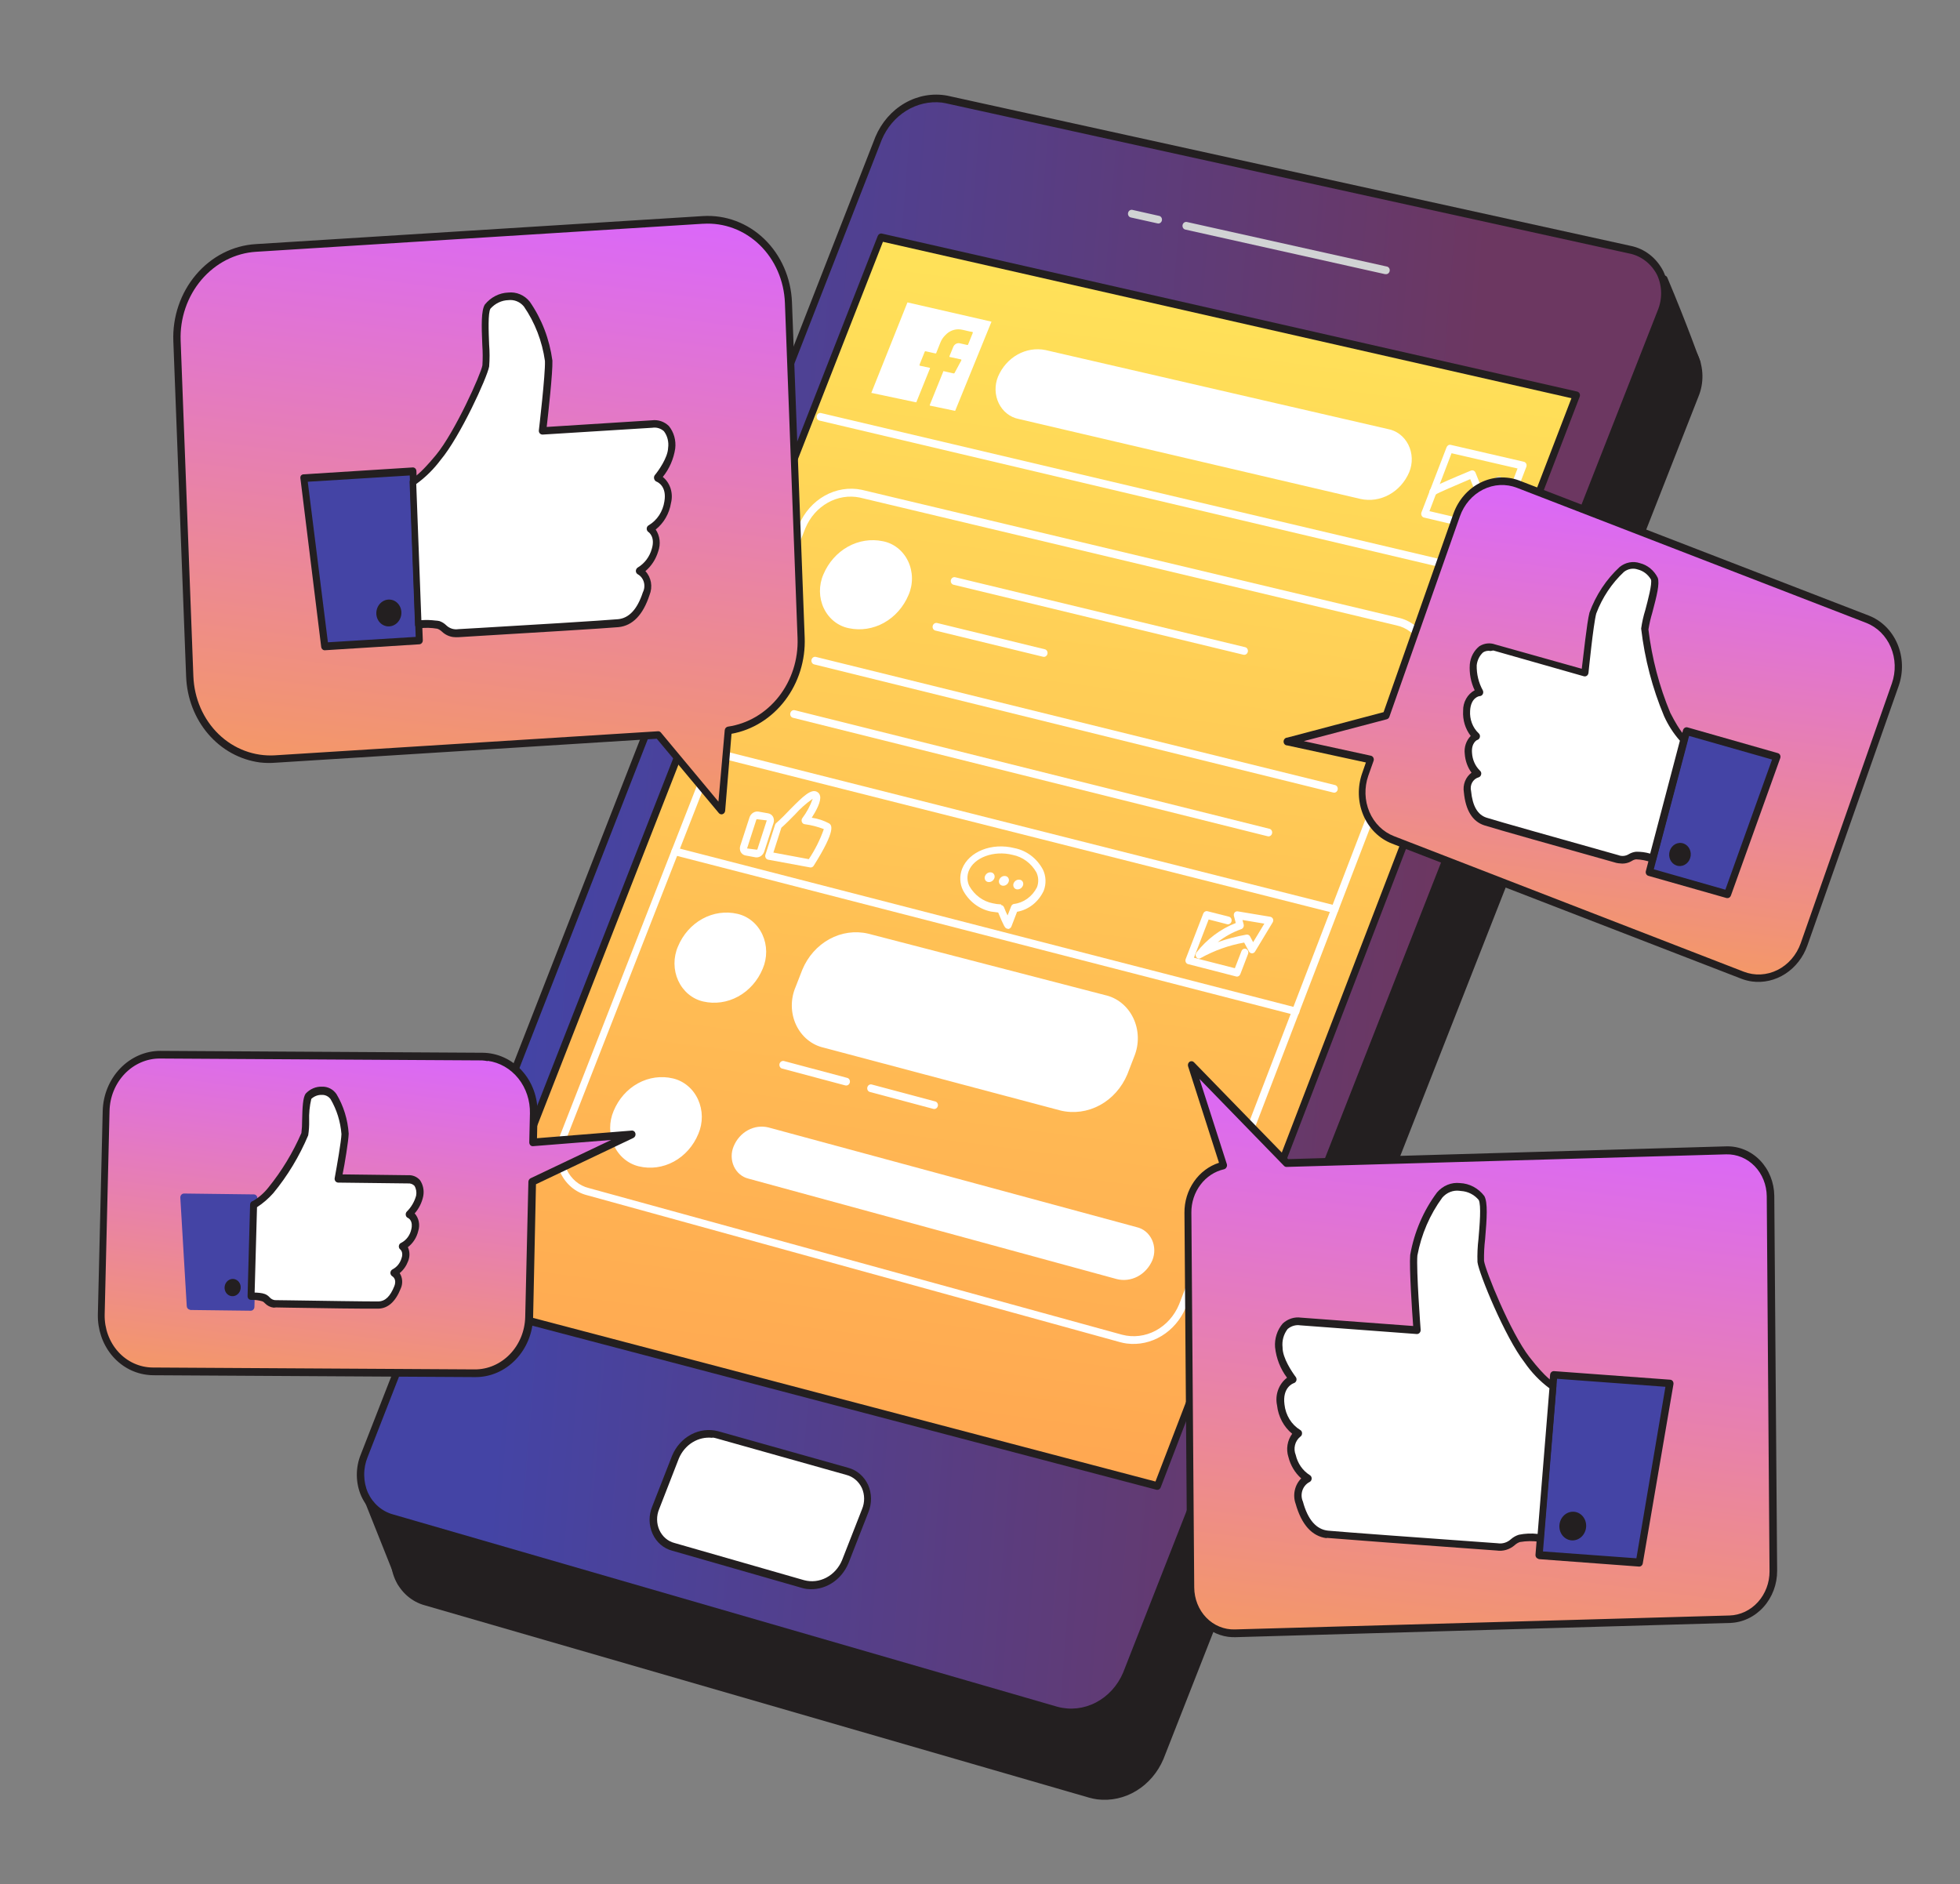 <svg width="233" height="224" viewBox="0 0 233 224" fill="none" xmlns="http://www.w3.org/2000/svg">
<rect x="0" y="0" width="233" height="224" fill="#808080" stroke="none"/>
<path d="M201.72 43.139C201.72 43.139 200.253 38.986 197.844 33.2C197.844 33.2 186.759 39.924 186.903 39.489C187.046 39.054 201.72 43.139 201.72 43.139Z" fill="#231F20"/>
<path d="M201.66 43.594L201.601 43.587C196.424 42.142 187.945 39.894 187.003 39.91C186.734 39.986 186.673 39.922 186.596 39.856C186.528 39.795 186.479 39.713 186.455 39.621C186.432 39.529 186.435 39.431 186.465 39.339C186.482 39.212 186.549 39.091 186.839 39.055C187.456 38.886 193.77 35.129 197.611 32.799C197.663 32.767 197.72 32.747 197.779 32.741C197.838 32.734 197.897 32.741 197.953 32.76C198.009 32.778 198.06 32.808 198.104 32.849C198.148 32.89 198.183 32.94 198.206 32.997C200.63 38.739 202.083 42.928 202.13 42.971C202.162 43.047 202.173 43.132 202.162 43.216C202.151 43.3 202.118 43.379 202.068 43.444C202.017 43.505 201.953 43.551 201.882 43.578C201.81 43.604 201.734 43.61 201.66 43.594ZM188.428 39.235C190.263 39.586 193.862 40.492 200.987 42.47C200.461 41.022 199.264 37.838 197.579 33.841C192.574 36.889 189.902 38.456 188.454 39.238L188.428 39.235Z" fill="#231F20"/>
<path d="M47.659 188.093L43.827 178.483L51.626 172.671L47.659 188.093Z" fill="#231F20"/>
<path d="M47.6 188.548C47.527 188.538 47.458 188.509 47.399 188.462C47.34 188.416 47.294 188.354 47.264 188.282L43.431 178.672C43.393 178.574 43.388 178.465 43.417 178.362C43.446 178.259 43.508 178.17 43.591 178.11L51.39 172.298C51.463 172.244 51.549 172.215 51.637 172.214C51.725 172.214 51.81 172.243 51.882 172.297C51.952 172.352 52.004 172.428 52.033 172.516C52.061 172.604 52.064 172.7 52.041 172.79L48.079 188.185C48.055 188.279 48.005 188.363 47.935 188.426C47.865 188.488 47.778 188.525 47.688 188.532L47.6 188.548ZM44.358 178.645L47.574 186.703L50.905 173.762L44.358 178.645Z" fill="#231F20"/>
<path d="M50.665 190.375L129.625 213.226C131.247 213.673 132.975 213.485 134.5 212.696C136.026 211.907 137.249 210.568 137.952 208.918L201.526 46.993C202.828 43.636 201.165 40.318 197.787 39.57L116.568 21.719C114.954 21.422 113.284 21.715 111.825 22.552C110.366 23.388 109.202 24.719 108.52 26.332L47.349 182.943C47.044 183.668 46.888 184.452 46.893 185.242C46.898 186.031 47.065 186.807 47.381 187.515C47.696 188.222 48.154 188.845 48.721 189.339C49.288 189.833 49.952 190.186 50.665 190.375Z" fill="#231F20"/>
<path d="M130.443 213.898C130.117 213.853 129.794 213.786 129.477 213.697L50.518 190.837C49.752 190.632 49.039 190.253 48.428 189.724C47.817 189.195 47.322 188.53 46.976 187.773C46.636 186.997 46.456 186.148 46.448 185.285C46.44 184.422 46.605 183.564 46.932 182.768L108.099 26.184C108.821 24.471 110.054 23.055 111.602 22.163C113.149 21.271 114.921 20.955 116.636 21.265L197.855 39.116C198.688 39.273 199.476 39.627 200.161 40.152C200.845 40.677 201.41 41.36 201.814 42.152C202.173 42.922 202.367 43.77 202.382 44.636C202.397 45.503 202.233 46.365 201.901 47.162L138.306 209.112C137.632 210.697 136.504 212.017 135.088 212.879C133.672 213.74 132.044 214.097 130.443 213.898ZM50.763 189.953L129.722 212.813C131.238 213.221 132.85 213.038 134.272 212.297C135.693 211.556 136.833 210.305 137.489 208.765L201.104 46.854C201.39 46.182 201.533 45.453 201.523 44.72C201.513 43.986 201.35 43.268 201.046 42.616C200.701 41.941 200.219 41.36 199.634 40.915C199.049 40.47 198.376 40.173 197.664 40.045L116.449 22.166C114.933 21.88 113.362 22.153 111.991 22.94C110.62 23.727 109.529 24.982 108.895 26.501L47.749 183.116C47.468 183.79 47.325 184.519 47.329 185.252C47.333 185.986 47.483 186.707 47.771 187.367C48.068 188.007 48.489 188.568 49.008 189.015C49.527 189.461 50.131 189.781 50.78 189.955L50.763 189.953Z" fill="#231F20"/>
<path d="M46.62 180.478L125.58 203.329C127.202 203.78 128.931 203.593 130.457 202.804C131.984 202.014 133.207 200.673 133.907 199.021L197.464 37.093C198.765 33.737 197.103 30.418 193.725 29.671L112.506 11.819C110.892 11.523 109.222 11.816 107.763 12.652C106.304 13.488 105.14 14.819 104.458 16.432L43.316 173.019C43.006 173.744 42.846 174.531 42.849 175.323C42.851 176.115 43.015 176.894 43.33 177.604C43.645 178.315 44.103 178.941 44.671 179.437C45.239 179.933 45.904 180.289 46.62 180.478Z" fill="url(#paint0_linear_95_647)"/>
<path d="M126.4 203.982C126.077 203.938 125.757 203.872 125.443 203.783L46.484 180.923C45.719 180.718 45.008 180.338 44.398 179.81C43.788 179.281 43.295 178.616 42.951 177.859C42.608 177.084 42.427 176.236 42.419 175.372C42.411 174.509 42.578 173.65 42.907 172.855L104.065 16.27C104.786 14.557 106.019 13.143 107.567 12.254C109.115 11.365 110.887 11.053 112.599 11.369L193.818 29.22C194.645 29.381 195.425 29.735 196.102 30.259C196.779 30.783 197.337 31.463 197.735 32.25C198.098 33.019 198.295 33.867 198.31 34.735C198.325 35.602 198.158 36.465 197.822 37.261L134.248 199.186C133.574 200.768 132.448 202.086 131.037 202.949C129.625 203.812 128 204.174 126.4 203.982ZM111.948 12.191C110.491 12.029 109.015 12.369 107.734 13.162C106.453 13.955 105.434 15.159 104.824 16.601L43.708 173.191C43.43 173.867 43.289 174.596 43.295 175.329C43.3 176.063 43.451 176.784 43.738 177.444C44.033 178.083 44.453 178.644 44.971 179.09C45.488 179.536 46.091 179.857 46.739 180.03L125.698 202.89C127.219 203.307 128.839 203.129 130.269 202.389C131.699 201.648 132.846 200.394 133.507 198.848L197.054 36.929C197.338 36.256 197.48 35.527 197.47 34.794C197.46 34.061 197.298 33.343 196.996 32.691C196.65 32.017 196.167 31.437 195.582 30.992C194.998 30.547 194.325 30.249 193.614 30.119L112.395 12.268L111.948 12.191Z" fill="#231F20"/>
<path d="M80.044 183.858L95.457 188.29C96.438 188.55 97.479 188.427 98.395 187.944C99.311 187.46 100.043 186.647 100.461 185.649L102.852 179.565C103.045 179.104 103.142 178.606 103.135 178.105C103.129 177.603 103.019 177.112 102.814 176.665C102.609 176.219 102.313 175.828 101.948 175.52C101.584 175.213 101.159 174.996 100.704 174.887L85.263 170.535C84.287 170.287 83.256 170.416 82.349 170.9C81.441 171.384 80.716 172.192 80.301 173.181L77.942 179.214C77.75 179.669 77.653 180.161 77.657 180.657C77.662 181.153 77.768 181.64 77.968 182.083C78.169 182.526 78.459 182.915 78.817 183.221C79.176 183.528 79.595 183.746 80.044 183.858Z" fill="white"/>
<path d="M95.914 188.887C95.718 188.864 95.524 188.823 95.335 188.765L79.92 184.342C79.412 184.212 78.939 183.964 78.534 183.616C78.129 183.267 77.802 182.827 77.575 182.326C77.348 181.824 77.227 181.274 77.22 180.713C77.214 180.152 77.322 179.594 77.538 179.078L79.897 173.045C80.352 171.954 81.149 171.063 82.149 170.53C83.148 169.996 84.285 169.855 85.359 170.131L100.809 174.475C101.324 174.61 101.804 174.862 102.216 175.214C102.629 175.567 102.964 176.012 103.199 176.518C103.421 177.023 103.539 177.574 103.544 178.135C103.549 178.696 103.443 179.254 103.231 179.772L100.86 185.831C100.441 186.835 99.735 187.674 98.844 188.225C97.953 188.775 96.926 189.007 95.914 188.887ZM84.686 170.922C83.87 170.825 83.043 171.012 82.325 171.455C81.607 171.897 81.037 172.573 80.698 173.381L78.36 179.389C78.193 179.784 78.109 180.212 78.114 180.643C78.118 181.073 78.21 181.496 78.385 181.881C78.559 182.265 78.811 182.603 79.122 182.869C79.433 183.136 79.797 183.325 80.187 183.423L95.593 187.845C96.474 188.081 97.41 187.973 98.235 187.54C99.059 187.107 99.718 186.377 100.095 185.481L102.478 179.396C102.644 178.999 102.728 178.569 102.725 178.138C102.722 177.706 102.631 177.281 102.46 176.894C102.277 176.504 102.017 176.163 101.698 175.893C101.38 175.622 101.009 175.43 100.611 175.328L85.169 170.985C85.013 170.937 84.853 170.904 84.691 170.886L84.686 170.922Z" fill="#231F20"/>
<path d="M164.652 32.59L140.907 27.29C140.852 27.278 140.8 27.255 140.754 27.221C140.708 27.187 140.668 27.144 140.638 27.093C140.608 27.043 140.587 26.986 140.578 26.927C140.568 26.868 140.569 26.807 140.581 26.748C140.594 26.689 140.617 26.632 140.649 26.582C140.681 26.532 140.723 26.489 140.77 26.456C140.818 26.423 140.871 26.4 140.927 26.388C140.982 26.377 141.039 26.377 141.094 26.389L164.84 31.679C164.953 31.694 165.054 31.756 165.123 31.852C165.191 31.947 165.221 32.069 165.205 32.19C165.189 32.31 165.129 32.42 165.039 32.495C164.948 32.57 164.834 32.604 164.721 32.589L164.652 32.59Z" fill="#D1D3D4"/>
<path d="M137.613 26.554L137.571 26.549L134.427 25.85C134.316 25.826 134.219 25.755 134.158 25.654C134.097 25.552 134.077 25.427 134.101 25.308C134.126 25.188 134.194 25.083 134.29 25.016C134.386 24.949 134.503 24.925 134.614 24.949L137.765 25.657C137.877 25.672 137.979 25.734 138.047 25.83C138.116 25.926 138.145 26.047 138.13 26.168C138.114 26.289 138.054 26.398 137.963 26.474C137.873 26.548 137.758 26.582 137.646 26.568L137.613 26.554Z" fill="#D1D3D4"/>
<path d="M187.396 46.996L137.584 176.646L55.105 154.973L104.737 28.216L187.396 46.996Z" fill="url(#paint1_linear_95_647)"/>
<path d="M137.524 177.101L137.482 177.095L54.995 155.412C54.937 155.399 54.882 155.371 54.834 155.331C54.787 155.291 54.749 155.24 54.724 155.182C54.696 155.124 54.681 155.06 54.679 154.994C54.678 154.928 54.689 154.862 54.713 154.801L104.345 28.045C104.385 27.944 104.456 27.861 104.546 27.81C104.637 27.759 104.74 27.744 104.839 27.767L187.489 46.546C187.55 46.561 187.607 46.59 187.656 46.63C187.706 46.67 187.747 46.72 187.778 46.778C187.805 46.838 187.82 46.904 187.822 46.971C187.823 47.038 187.812 47.105 187.787 47.168L137.986 176.8C137.952 176.898 137.887 176.982 137.803 177.037C137.719 177.091 137.621 177.114 137.524 177.101ZM55.716 154.655L137.359 176.116L186.808 47.336L104.961 28.745L55.716 154.655Z" fill="#231F20"/>
<path d="M161.744 59.314L121.09 49.804C120.588 49.704 120.115 49.485 119.707 49.162C119.298 48.839 118.964 48.42 118.729 47.938C118.495 47.455 118.365 46.92 118.35 46.372C118.335 45.824 118.435 45.277 118.642 44.772C119.121 43.646 119.94 42.72 120.965 42.146C121.989 41.572 123.159 41.384 124.283 41.612L164.954 50.995C165.474 51.083 165.967 51.297 166.394 51.622C166.822 51.946 167.173 52.371 167.421 52.866C167.669 53.361 167.807 53.912 167.825 54.477C167.844 55.042 167.741 55.606 167.526 56.127C167.036 57.279 166.194 58.224 165.142 58.804C164.09 59.384 162.891 59.564 161.744 59.314Z" fill="white"/>
<path d="M177.964 63.583L169.279 61.522C169.219 61.508 169.163 61.48 169.114 61.44C169.066 61.4 169.026 61.349 168.999 61.29C168.97 61.233 168.954 61.168 168.95 61.102C168.947 61.036 168.957 60.97 168.98 60.908L171.968 53.162C172.008 53.061 172.079 52.978 172.169 52.927C172.259 52.876 172.363 52.861 172.462 52.884L181.145 54.89C181.206 54.904 181.264 54.932 181.314 54.972C181.363 55.012 181.404 55.063 181.434 55.122C181.461 55.181 181.476 55.245 181.478 55.311C181.48 55.376 181.468 55.442 181.444 55.503L178.461 63.278C178.426 63.384 178.356 63.474 178.265 63.53C178.173 63.587 178.066 63.605 177.964 63.583ZM169.93 60.764L177.774 62.595L180.402 55.691L172.556 53.878L169.93 60.764Z" fill="white"/>
<path d="M176.151 59.828C176.077 59.818 176.007 59.787 175.949 59.739C175.89 59.691 175.844 59.627 175.816 59.553L174.776 56.955C172.949 57.734 170.975 58.577 170.653 58.794C170.592 58.858 170.515 58.902 170.431 58.92C170.348 58.939 170.261 58.932 170.183 58.9C170.079 58.853 169.998 58.765 169.956 58.654C169.914 58.543 169.915 58.418 169.958 58.306C170.039 58.085 170.114 57.909 174.866 55.939C174.969 55.898 175.082 55.901 175.182 55.947C175.282 55.992 175.361 56.078 175.403 56.185L176.606 59.184C176.65 59.296 176.65 59.422 176.608 59.536C176.566 59.649 176.484 59.742 176.38 59.793C176.307 59.824 176.229 59.836 176.151 59.828Z" fill="white"/>
<path d="M179.464 59.697C179.402 59.691 179.343 59.67 179.291 59.636C179.239 59.602 179.195 59.555 179.162 59.5L178.035 57.695L176.002 58.79C175.9 58.846 175.782 58.856 175.675 58.818C175.567 58.781 175.479 58.699 175.429 58.59C175.379 58.482 175.372 58.356 175.409 58.24C175.446 58.124 175.524 58.028 175.626 57.973L177.994 56.69C178.088 56.641 178.196 56.63 178.297 56.658C178.398 56.687 178.485 56.753 178.543 56.845L179.876 58.982C179.943 59.079 179.972 59.201 179.956 59.321C179.94 59.442 179.881 59.552 179.792 59.629C179.693 59.694 179.576 59.718 179.464 59.697Z" fill="#D1D3D4"/>
<path d="M108.001 70.735C107.404 72.153 106.374 73.317 105.085 74.035C103.795 74.752 102.322 74.979 100.912 74.678C100.275 74.553 99.675 74.274 99.158 73.862C98.641 73.45 98.221 72.915 97.929 72.299C97.637 71.683 97.481 71.001 97.473 70.305C97.466 69.609 97.606 68.918 97.884 68.283C98.48 66.87 99.505 65.709 100.789 64.991C102.074 64.274 103.541 64.043 104.947 64.337C105.588 64.458 106.191 64.735 106.711 65.146C107.232 65.556 107.655 66.091 107.95 66.708C108.244 67.325 108.402 68.009 108.411 68.707C108.42 69.405 108.28 70.099 108.001 70.735Z" fill="white"/>
<path d="M90.667 115.162C90.078 116.582 89.049 117.747 87.756 118.457C86.464 119.166 84.989 119.376 83.585 119.049C82.947 118.902 82.35 118.603 81.838 118.175C81.326 117.747 80.912 117.2 80.625 116.575C80.338 115.95 80.186 115.261 80.181 114.56C80.175 113.859 80.315 113.162 80.592 112.52C81.178 111.102 82.204 109.938 83.494 109.228C84.783 108.518 86.255 108.307 87.656 108.63C88.297 108.774 88.897 109.07 89.412 109.497C89.927 109.924 90.345 110.47 90.633 111.097C90.922 111.723 91.075 112.413 91.081 113.117C91.086 113.82 90.945 114.519 90.667 115.162Z" fill="white"/>
<path d="M83.019 134.786C82.434 136.209 81.403 137.376 80.108 138.081C78.812 138.787 77.334 138.987 75.933 138.646C75.293 138.491 74.695 138.187 74.183 137.753C73.671 137.32 73.258 136.768 72.972 136.138C72.686 135.509 72.536 134.816 72.532 134.112C72.527 133.407 72.669 132.707 72.947 132.062C73.531 130.644 74.557 129.481 75.847 128.775C77.137 128.069 78.609 127.866 80.008 128.199C80.65 128.352 81.249 128.655 81.764 129.088C82.278 129.52 82.694 130.072 82.982 130.702C83.27 131.332 83.423 132.025 83.43 132.731C83.436 133.438 83.296 134.139 83.019 134.786Z" fill="white"/>
<path d="M147.798 77.828L113.354 69.51C113.299 69.497 113.247 69.472 113.202 69.438C113.156 69.403 113.117 69.359 113.088 69.307C113.058 69.256 113.039 69.199 113.03 69.139C113.022 69.08 113.025 69.019 113.038 68.959C113.067 68.842 113.137 68.74 113.234 68.677C113.331 68.613 113.447 68.593 113.557 68.62L148.002 76.929C148.113 76.95 148.212 77.017 148.276 77.117C148.34 77.216 148.364 77.34 148.342 77.46C148.321 77.58 148.256 77.686 148.162 77.757C148.068 77.827 147.952 77.855 147.84 77.834L147.798 77.828Z" fill="white"/>
<path d="M124.002 78.067L123.951 78.061L111.193 74.957C111.138 74.945 111.086 74.92 111.04 74.885C110.994 74.85 110.956 74.806 110.926 74.755C110.897 74.704 110.877 74.647 110.869 74.587C110.86 74.527 110.863 74.466 110.877 74.407C110.905 74.289 110.976 74.186 111.073 74.121C111.17 74.056 111.286 74.034 111.397 74.058L124.162 77.172C124.274 77.187 124.376 77.249 124.444 77.344C124.513 77.44 124.542 77.562 124.526 77.682C124.511 77.803 124.451 77.913 124.36 77.988C124.269 78.063 124.155 78.097 124.043 78.082L124.002 78.067Z" fill="white"/>
<path d="M158.508 94.216L96.787 78.98C96.732 78.967 96.68 78.942 96.635 78.907C96.589 78.873 96.55 78.828 96.521 78.777C96.491 78.726 96.472 78.669 96.463 78.609C96.455 78.549 96.457 78.488 96.471 78.429C96.499 78.311 96.57 78.21 96.667 78.146C96.764 78.083 96.88 78.062 96.99 78.09L158.71 93.326C158.82 93.355 158.914 93.428 158.971 93.531C159.029 93.634 159.046 93.758 159.018 93.876C159.005 93.934 158.982 93.989 158.949 94.037C158.916 94.086 158.875 94.127 158.827 94.159C158.78 94.19 158.727 94.212 158.672 94.222C158.618 94.231 158.562 94.23 158.508 94.216Z" fill="white"/>
<path d="M150.704 99.407L150.661 99.402L94.258 85.323C94.149 85.295 94.055 85.221 93.998 85.118C93.94 85.016 93.923 84.892 93.951 84.774C93.979 84.656 94.049 84.553 94.147 84.488C94.244 84.423 94.36 84.4 94.471 84.425L150.864 98.512C150.976 98.526 151.078 98.588 151.146 98.684C151.215 98.78 151.244 98.901 151.228 99.022C151.213 99.143 151.153 99.253 151.062 99.328C150.972 99.403 150.857 99.436 150.745 99.422L150.704 99.407Z" fill="white"/>
<path d="M133.95 159.711C133.689 159.677 133.431 159.624 133.176 159.555L69.79 142.082C69.108 141.911 68.471 141.583 67.924 141.119C67.377 140.656 66.932 140.069 66.621 139.4C66.315 138.713 66.153 137.96 66.146 137.193C66.139 136.427 66.287 135.665 66.581 134.96L94.98 62.395C95.609 60.906 96.69 59.682 98.043 58.924C99.396 58.165 100.942 57.918 102.426 58.222L166.196 73.421C166.925 73.573 167.611 73.895 168.205 74.365C168.8 74.835 169.288 75.44 169.636 76.139C169.952 76.813 170.124 77.555 170.141 78.314C170.158 79.073 170.02 79.829 169.735 80.531L140.959 155.453C140.358 156.866 139.352 158.042 138.09 158.809C136.828 159.575 135.376 159.892 133.95 159.711ZM133.405 158.668C134.732 159.012 136.139 158.84 137.376 158.181C138.613 157.523 139.601 156.421 140.163 155.071L168.933 80.194C169.171 79.616 169.288 78.991 169.276 78.364C169.264 77.737 169.124 77.123 168.864 76.566C168.567 75.991 168.157 75.495 167.661 75.111C167.164 74.726 166.594 74.463 165.99 74.338L102.21 59.147C100.923 58.882 99.582 59.096 98.408 59.754C97.234 60.411 96.297 61.473 95.751 62.764L67.344 135.328C67.097 135.916 66.972 136.552 66.976 137.192C66.98 137.831 67.114 138.46 67.368 139.034C67.628 139.584 67.996 140.064 68.448 140.443C68.901 140.822 69.426 141.09 69.988 141.228L133.405 158.668Z" fill="white"/>
<path d="M158.627 108.543L158.576 108.537L84.75 89.893C84.64 89.865 84.547 89.791 84.489 89.689C84.431 89.586 84.415 89.462 84.442 89.344C84.471 89.226 84.541 89.123 84.638 89.058C84.735 88.993 84.851 88.97 84.962 88.995L158.787 107.648C158.842 107.661 158.894 107.685 158.94 107.72C158.985 107.755 159.024 107.799 159.054 107.85C159.083 107.902 159.103 107.959 159.111 108.018C159.12 108.078 159.117 108.139 159.103 108.198C159.075 108.307 159.011 108.401 158.923 108.464C158.836 108.528 158.731 108.556 158.627 108.543Z" fill="white"/>
<path d="M153.971 120.663L153.92 120.656L80.149 101.659C80.038 101.631 79.943 101.557 79.885 101.453C79.826 101.349 79.809 101.224 79.837 101.105C79.866 100.986 79.937 100.882 80.035 100.818C80.133 100.754 80.25 100.733 80.361 100.761L154.129 119.786C154.24 119.807 154.339 119.874 154.403 119.974C154.467 120.073 154.491 120.196 154.469 120.316C154.448 120.436 154.383 120.543 154.289 120.613C154.195 120.683 154.079 120.711 153.967 120.69L153.971 120.663Z" fill="white"/>
<path d="M89.828 101.916L89.786 101.91L88.615 101.692C88.5 101.67 88.391 101.622 88.295 101.552C88.199 101.482 88.117 101.392 88.056 101.286C88 101.178 87.966 101.058 87.956 100.934C87.945 100.81 87.959 100.684 87.995 100.565L89.106 97.147C89.187 96.923 89.337 96.735 89.53 96.614C89.723 96.492 89.949 96.445 90.168 96.48L91.34 96.689C91.455 96.712 91.564 96.759 91.66 96.829C91.756 96.899 91.838 96.99 91.899 97.095C91.955 97.204 91.989 97.324 91.999 97.448C92.01 97.572 91.996 97.697 91.96 97.816L90.849 101.235C90.775 101.455 90.633 101.642 90.447 101.766C90.262 101.89 90.043 101.943 89.828 101.916ZM90.007 97.385C90.007 97.385 89.922 97.374 89.913 97.437L88.811 100.857L89.947 101.006C89.966 101.011 89.986 101.009 90.003 100.999C90.02 100.989 90.034 100.973 90.04 100.953L91.153 97.525L90.007 97.385Z" fill="white"/>
<path d="M96.296 103.114L91.31 102.193C91.249 102.18 91.192 102.154 91.142 102.115C91.092 102.077 91.051 102.027 91.02 101.97C90.99 101.914 90.972 101.852 90.967 101.787C90.962 101.723 90.97 101.657 90.992 101.596L92.138 98.043C92.168 97.959 92.219 97.886 92.286 97.831C92.812 97.372 93.388 96.79 93.949 96.197C95.48 94.648 96.386 93.785 97.086 94.108C97.185 94.151 97.272 94.219 97.342 94.305C97.412 94.391 97.461 94.493 97.487 94.605C97.645 95.246 97.02 96.395 96.5 97.206C97.221 97.309 97.919 97.538 98.568 97.884C98.843 98.087 99.472 98.558 96.738 102.903C96.693 102.982 96.626 103.044 96.547 103.082C96.468 103.12 96.381 103.131 96.296 103.114ZM91.938 101.349L96.149 102.132C96.887 101.028 97.488 99.827 97.936 98.561C97.201 98.274 96.436 98.077 95.657 97.976C95.583 97.967 95.512 97.937 95.453 97.889C95.394 97.84 95.349 97.775 95.322 97.7C95.294 97.628 95.284 97.548 95.294 97.47C95.305 97.391 95.335 97.317 95.381 97.254C95.903 96.561 96.319 95.784 96.613 94.953C95.842 95.489 95.131 96.12 94.496 96.833C93.967 97.375 93.412 97.932 92.885 98.4L91.938 101.349Z" fill="white"/>
<path d="M132.744 152.046L88.974 140.11C88.6 140.02 88.25 139.842 87.95 139.589C87.65 139.336 87.408 139.014 87.24 138.646C87.072 138.278 86.983 137.873 86.979 137.461C86.975 137.049 87.056 136.639 87.217 136.261C87.56 135.433 88.162 134.755 88.917 134.346C89.672 133.937 90.533 133.823 91.348 134.024L135.129 145.878C135.517 145.965 135.88 146.144 136.192 146.4C136.505 146.657 136.759 146.986 136.937 147.364C137.114 147.741 137.211 148.157 137.219 148.583C137.227 149.008 137.147 149.432 136.985 149.823C136.623 150.661 136.001 151.343 135.226 151.749C134.451 152.155 133.573 152.26 132.744 152.046Z" fill="white"/>
<path d="M126.065 132.01L97.945 124.547C97.234 124.39 96.569 124.065 95.996 123.595C95.424 123.125 94.959 122.522 94.636 121.831C94.313 121.139 94.14 120.376 94.129 119.597C94.119 118.818 94.271 118.043 94.576 117.33L95.38 115.269C96.032 113.704 97.169 112.421 98.594 111.639C100.02 110.858 101.647 110.627 103.195 110.986L131.345 118.287C132.067 118.443 132.746 118.769 133.331 119.243C133.916 119.717 134.392 120.326 134.726 121.027C135.06 121.727 135.242 122.501 135.26 123.293C135.278 124.084 135.132 124.873 134.83 125.603L134.021 127.7C133.356 129.29 132.197 130.592 130.744 131.379C129.291 132.166 127.636 132.39 126.065 132.01Z" fill="white"/>
<path d="M134.515 147.538L134.855 146.657L131.523 145.749L131.192 146.631L130.534 146.453L129.239 149.755L133.913 151.023L135.208 147.712L134.515 147.538ZM131.978 149.326C131.85 149.302 131.729 149.246 131.625 149.164C131.521 149.081 131.436 148.974 131.377 148.85C131.318 148.726 131.287 148.589 131.286 148.449C131.285 148.309 131.313 148.17 131.369 148.043C131.487 147.766 131.69 147.54 131.944 147.404C132.198 147.269 132.487 147.231 132.761 147.299C132.89 147.323 133.012 147.379 133.117 147.462C133.222 147.545 133.307 147.654 133.366 147.779C133.424 147.904 133.455 148.042 133.456 148.183C133.456 148.324 133.426 148.464 133.368 148.591C133.252 148.869 133.049 149.095 132.794 149.229C132.54 149.364 132.251 149.398 131.978 149.326Z" fill="white"/>
<path d="M100.55 129.034L100.473 129.024L92.971 127.025C92.861 126.994 92.768 126.919 92.711 126.815C92.653 126.71 92.637 126.585 92.665 126.467C92.697 126.35 92.77 126.25 92.868 126.187C92.966 126.124 93.082 126.103 93.192 126.128L100.694 128.128C100.806 128.15 100.904 128.218 100.967 128.318C101.03 128.419 101.052 128.542 101.03 128.662C101.007 128.782 100.941 128.888 100.846 128.957C100.752 129.027 100.636 129.053 100.524 129.031L100.55 129.034Z" fill="white"/>
<path d="M111.01 131.828L110.959 131.821L103.408 129.806C103.354 129.792 103.303 129.767 103.259 129.732C103.215 129.697 103.177 129.652 103.15 129.601C103.122 129.55 103.104 129.494 103.097 129.435C103.09 129.376 103.094 129.316 103.108 129.258C103.121 129.199 103.145 129.143 103.179 129.094C103.212 129.045 103.254 129.003 103.303 128.972C103.351 128.94 103.405 128.919 103.46 128.91C103.516 128.901 103.573 128.904 103.627 128.918L111.179 130.934C111.234 130.948 111.286 130.973 111.331 131.009C111.376 131.045 111.414 131.09 111.443 131.142C111.471 131.194 111.49 131.252 111.497 131.312C111.504 131.372 111.5 131.433 111.486 131.492C111.455 131.599 111.391 131.691 111.304 131.752C111.217 131.814 111.113 131.841 111.01 131.828Z" fill="white"/>
<path d="M129.776 123.748L129.726 123.741L101.992 116.485C101.883 116.455 101.789 116.379 101.732 116.275C101.675 116.171 101.658 116.046 101.686 115.927C101.716 115.809 101.789 115.707 101.887 115.644C101.986 115.581 102.103 115.561 102.213 115.588L129.946 122.844C130.058 122.866 130.156 122.935 130.219 123.035C130.282 123.135 130.304 123.259 130.282 123.379C130.259 123.498 130.193 123.605 130.099 123.674C130.004 123.743 129.888 123.77 129.776 123.748Z" fill="white"/>
<path d="M124.313 126.606L124.262 126.6L100.497 120.335C100.388 120.307 100.294 120.233 100.236 120.13C100.179 120.027 100.162 119.904 100.189 119.786C100.218 119.668 100.288 119.566 100.385 119.503C100.482 119.439 100.598 119.419 100.708 119.446L124.483 125.703C124.592 125.733 124.685 125.809 124.741 125.914C124.797 126.018 124.811 126.143 124.781 126.26C124.755 126.368 124.692 126.463 124.606 126.526C124.52 126.59 124.416 126.618 124.313 126.606Z" fill="white"/>
<path d="M119.714 110.388C119.477 110.357 119.325 110.069 118.662 108.473C118.365 108.434 118.077 108.397 117.814 108.362C117.118 108.223 116.46 107.925 115.884 107.489C115.309 107.053 114.83 106.489 114.478 105.834C114.285 105.447 114.175 105.018 114.157 104.577C114.138 104.136 114.212 103.694 114.372 103.284C115.176 101.223 117.915 100.137 120.603 100.821C121.303 100.958 121.965 101.254 122.545 101.689C123.125 102.124 123.609 102.688 123.965 103.344C124.158 103.731 124.268 104.16 124.286 104.601C124.304 105.042 124.231 105.484 124.072 105.894C123.766 106.549 123.319 107.117 122.768 107.551C122.217 107.985 121.579 108.272 120.907 108.387C120.493 109.444 120.283 110 120.254 110.088C120.225 110.179 120.173 110.26 120.104 110.321C120.035 110.383 119.952 110.422 119.863 110.435L119.714 110.388ZM119.011 107.584C119.084 107.593 119.152 107.621 119.211 107.666C119.27 107.711 119.317 107.771 119.349 107.841C119.524 108.28 119.662 108.613 119.781 108.823L120.208 107.731C120.236 107.661 120.28 107.599 120.336 107.551C120.392 107.503 120.459 107.471 120.529 107.458C121.099 107.391 121.647 107.174 122.125 106.829C122.604 106.483 122.998 106.018 123.272 105.475C123.383 105.187 123.433 104.877 123.42 104.569C123.407 104.26 123.33 103.959 123.196 103.688C122.89 103.153 122.483 102.695 122.001 102.34C121.519 101.986 120.972 101.743 120.394 101.627C118.123 101.052 115.78 101.949 115.158 103.544C115.047 103.832 114.996 104.141 115.01 104.45C115.023 104.759 115.1 105.06 115.234 105.331C115.537 105.863 115.941 106.32 116.42 106.673C116.9 107.026 117.445 107.267 118.02 107.38C118.343 107.455 118.672 107.498 119.004 107.509L119.011 107.584Z" fill="white"/>
<path d="M118.201 104.414C118.136 104.568 118.024 104.694 117.883 104.772C117.743 104.85 117.583 104.874 117.429 104.84C117.36 104.826 117.294 104.796 117.238 104.75C117.182 104.705 117.136 104.646 117.104 104.579C117.072 104.512 117.055 104.437 117.054 104.361C117.053 104.285 117.068 104.209 117.098 104.14C117.16 103.985 117.271 103.858 117.41 103.779C117.55 103.701 117.709 103.677 117.862 103.712C117.931 103.727 117.997 103.758 118.053 103.803C118.11 103.848 118.156 103.906 118.189 103.973C118.221 104.041 118.239 104.115 118.241 104.191C118.243 104.267 118.23 104.343 118.201 104.414Z" fill="white"/>
<path d="M119.895 104.848C119.833 105.005 119.721 105.133 119.58 105.211C119.439 105.29 119.277 105.312 119.124 105.275C119.054 105.259 118.989 105.227 118.932 105.181C118.876 105.135 118.831 105.076 118.799 105.008C118.767 104.94 118.751 104.864 118.75 104.788C118.749 104.711 118.764 104.635 118.794 104.565C118.859 104.412 118.971 104.287 119.112 104.21C119.252 104.134 119.412 104.112 119.564 104.148C119.634 104.162 119.699 104.193 119.756 104.238C119.812 104.283 119.858 104.342 119.89 104.409C119.922 104.476 119.939 104.551 119.94 104.627C119.941 104.703 119.926 104.779 119.895 104.848Z" fill="white"/>
<path d="M121.598 105.284C121.534 105.439 121.422 105.567 121.281 105.644C121.14 105.722 120.98 105.746 120.826 105.711C120.757 105.694 120.693 105.661 120.638 105.614C120.582 105.567 120.537 105.508 120.506 105.441C120.475 105.373 120.457 105.299 120.456 105.223C120.454 105.147 120.468 105.071 120.496 105.001C120.562 104.848 120.674 104.722 120.814 104.646C120.955 104.57 121.115 104.548 121.267 104.583C121.337 104.597 121.402 104.628 121.458 104.673C121.515 104.719 121.56 104.777 121.592 104.845C121.624 104.912 121.641 104.987 121.642 105.063C121.643 105.139 121.628 105.214 121.598 105.284Z" fill="white"/>
<path d="M142.503 113.961C142.401 113.947 142.307 113.895 142.238 113.815C142.173 113.735 142.136 113.633 142.134 113.527C142.133 113.42 142.166 113.315 142.228 113.231C143.474 111.641 145.089 110.43 146.905 109.723L146.698 108.927C146.674 108.856 146.666 108.778 146.676 108.702C146.686 108.626 146.713 108.553 146.755 108.491C146.803 108.431 146.865 108.386 146.933 108.359C147.002 108.333 147.075 108.325 147.146 108.338L151.013 108.982C151.083 108.995 151.148 109.026 151.204 109.072C151.259 109.118 151.303 109.178 151.332 109.246C151.357 109.316 151.365 109.392 151.355 109.467C151.345 109.542 151.318 109.613 151.276 109.674L149.205 113.106C149.166 113.175 149.111 113.231 149.045 113.27C148.98 113.308 148.906 113.328 148.832 113.326C148.759 113.325 148.687 113.304 148.624 113.265C148.561 113.226 148.509 113.17 148.473 113.103L147.903 112.047C146.099 112.366 144.349 112.99 142.719 113.896C142.653 113.938 142.579 113.96 142.503 113.961ZM147.702 109.364L147.841 109.882C147.873 109.998 147.86 110.123 147.806 110.231C147.751 110.338 147.66 110.419 147.551 110.455C146.552 110.807 145.61 111.328 144.761 111.997C145.877 111.606 147.018 111.307 148.174 111.101C148.258 111.087 148.343 111.1 148.42 111.138C148.496 111.176 148.56 111.237 148.603 111.315L148.97 112.002L150.303 109.797L147.702 109.364Z" fill="white"/>
<path d="M146.945 116.078L141.245 114.611C141.184 114.598 141.128 114.571 141.079 114.531C141.03 114.491 140.991 114.439 140.965 114.38C140.938 114.321 140.923 114.257 140.921 114.191C140.919 114.126 140.93 114.06 140.954 113.999L143.041 108.597C143.08 108.496 143.151 108.413 143.242 108.362C143.332 108.311 143.436 108.296 143.534 108.319L146.089 108.968C146.2 108.996 146.295 109.07 146.353 109.174C146.412 109.278 146.429 109.403 146.4 109.523C146.372 109.642 146.301 109.745 146.203 109.809C146.105 109.874 145.988 109.894 145.877 109.866L143.682 109.301L141.931 113.849L146.797 115.096L147.58 113.07C147.6 113.013 147.631 112.96 147.671 112.916C147.71 112.872 147.758 112.837 147.81 112.812C147.863 112.788 147.919 112.775 147.976 112.775C148.032 112.774 148.088 112.786 148.14 112.81C148.244 112.856 148.325 112.944 148.367 113.055C148.409 113.166 148.408 113.291 148.364 113.404L147.447 115.802C147.407 115.904 147.335 115.988 147.242 116.039C147.15 116.09 147.045 116.104 146.945 116.078Z" fill="white"/>
<path d="M177.869 68.986L177.827 68.981L97.412 49.994C97.357 49.982 97.305 49.959 97.26 49.925C97.214 49.891 97.175 49.847 97.145 49.797C97.116 49.747 97.096 49.69 97.087 49.631C97.079 49.572 97.081 49.511 97.095 49.453C97.107 49.394 97.129 49.338 97.162 49.288C97.194 49.238 97.236 49.196 97.283 49.163C97.331 49.131 97.384 49.108 97.44 49.098C97.495 49.088 97.552 49.089 97.606 49.103L178.022 68.08C178.077 68.093 178.129 68.118 178.175 68.153C178.221 68.188 178.259 68.232 178.289 68.283C178.318 68.334 178.338 68.391 178.346 68.451C178.355 68.511 178.352 68.572 178.338 68.631C178.315 68.742 178.254 68.84 178.167 68.906C178.08 68.971 177.974 69 177.869 68.986Z" fill="white"/>
<path d="M113.548 48.836L113.463 48.825L110.608 48.23C110.515 48.217 110.506 48.216 110.548 48.092C111.07 46.809 111.583 45.524 112.104 44.241C112.121 44.114 112.121 44.114 112.264 44.142L113.337 44.384C113.413 44.394 113.447 44.398 113.494 44.302C113.7 43.913 113.906 43.523 114.121 43.135L114.279 42.85C114.29 42.768 114.293 42.741 114.235 42.724L112.943 42.444C112.859 42.433 112.842 42.431 112.884 42.306C113.034 41.947 113.176 41.586 113.327 41.226C113.392 41.077 113.502 40.954 113.639 40.878C113.775 40.802 113.931 40.777 114.081 40.806L114.96 41.004C115.037 41.014 115.071 41.019 115.102 40.912L115.638 39.584C115.647 39.511 115.652 39.475 115.594 39.458C115.119 39.396 114.666 39.235 114.183 39.162C113.854 39.12 113.519 39.16 113.204 39.279C112.889 39.399 112.603 39.594 112.368 39.851C112.124 40.088 111.93 40.379 111.8 40.702C111.635 41.106 111.468 41.52 111.312 41.925C111.3 42.016 111.238 42.026 111.155 42.006L110.057 41.761C109.98 41.751 109.955 41.748 109.916 41.844C109.721 42.346 109.518 42.847 109.314 43.349C109.302 43.44 109.3 43.458 109.367 43.476L110.483 43.714C110.559 43.724 110.576 43.726 110.535 43.841L108.966 47.728C108.955 47.81 108.951 47.837 108.834 47.812L103.663 46.72L103.578 46.709L107.875 35.949L117.867 38.237L113.548 48.836Z" fill="white"/>
<path d="M83.564 26.142L30.413 29.475C29.131 29.555 27.872 29.905 26.708 30.503C25.544 31.102 24.497 31.938 23.627 32.965C22.757 33.991 22.082 35.187 21.64 36.484C21.197 37.782 20.997 39.155 21.049 40.526L22.552 80.417C22.66 83.186 23.791 85.776 25.696 87.618C27.601 89.46 30.125 90.405 32.714 90.244L78.237 87.385L85.763 96.395L86.557 86.825C89.01 86.486 91.269 85.166 92.878 83.131C94.488 81.096 95.327 78.498 95.228 75.86L93.716 35.977C93.665 34.605 93.363 33.262 92.825 32.025C92.288 30.789 91.526 29.682 90.583 28.768C89.64 27.855 88.534 27.153 87.33 26.702C86.126 26.251 84.846 26.061 83.564 26.142Z" fill="url(#paint2_linear_95_647)"/>
<path d="M30.894 90.635C28.531 90.321 26.361 89.129 24.759 87.266C23.158 85.403 22.226 82.986 22.127 80.435L20.606 40.551C20.55 39.119 20.76 37.684 21.223 36.328C21.685 34.973 22.391 33.724 23.301 32.653C24.21 31.581 25.305 30.709 26.522 30.085C27.74 29.462 29.056 29.1 30.395 29.019L83.546 25.686C86.243 25.517 88.873 26.498 90.86 28.415C92.847 30.332 94.029 33.028 94.147 35.913L95.659 75.796C95.763 78.489 94.932 81.146 93.326 83.257C91.721 85.367 89.454 86.782 86.961 87.229L86.204 96.388C86.195 96.476 86.162 96.559 86.11 96.629C86.058 96.699 85.989 96.751 85.91 96.78C85.832 96.809 85.748 96.813 85.668 96.792C85.588 96.771 85.516 96.725 85.46 96.661L78.077 87.817L32.762 90.667C32.139 90.717 31.514 90.706 30.894 90.635ZM83.582 26.597L30.431 29.931C29.205 30.007 28.001 30.341 26.887 30.913C25.774 31.486 24.773 32.286 23.941 33.267C23.109 34.248 22.463 35.392 22.04 36.633C21.617 37.874 21.425 39.187 21.475 40.498L22.987 80.391C23.09 83.037 24.17 85.512 25.99 87.274C27.81 89.035 30.221 89.939 32.696 89.788L78.219 86.929C78.284 86.924 78.348 86.934 78.407 86.96C78.466 86.985 78.52 87.025 78.562 87.075L85.406 95.293L86.155 86.8C86.165 86.694 86.209 86.595 86.279 86.519C86.348 86.442 86.44 86.392 86.538 86.378C88.88 86.041 91.033 84.773 92.567 82.827C94.1 80.88 94.902 78.399 94.812 75.879L93.308 35.997C93.204 33.351 92.124 30.876 90.305 29.114C88.484 27.352 86.073 26.448 83.599 26.6L83.582 26.597Z" fill="#231F20"/>
<path d="M36.099 56.842L49.076 56.022L49.836 76.135L38.607 76.842L36.099 56.842Z" fill="#4444A5"/>
<path d="M38.547 77.297C38.455 77.284 38.369 77.239 38.303 77.169C38.238 77.098 38.196 77.006 38.184 76.907L35.718 56.913C35.703 56.852 35.699 56.789 35.707 56.727C35.716 56.664 35.736 56.604 35.766 56.549C35.805 56.5 35.853 56.46 35.907 56.432C35.962 56.404 36.021 56.388 36.08 56.386L49.058 55.566C49.114 55.562 49.171 55.571 49.224 55.592C49.277 55.612 49.325 55.643 49.366 55.684C49.408 55.725 49.441 55.774 49.464 55.828C49.487 55.883 49.5 55.943 49.501 56.003L50.262 76.107C50.266 76.228 50.226 76.347 50.15 76.437C50.073 76.528 49.967 76.583 49.854 76.591L38.625 77.298L38.547 77.297ZM36.586 57.267L38.981 76.354L49.417 75.71L48.709 56.52L36.586 57.267Z" fill="#231F20"/>
<path d="M46.019 74.451C46.834 74.558 47.587 73.935 47.702 73.06C47.816 72.186 47.248 71.39 46.433 71.284C45.618 71.177 44.865 71.8 44.75 72.674C44.636 73.549 45.204 74.344 46.019 74.451Z" fill="#231F20"/>
<path d="M49.127 57.278C49.127 57.278 49.919 57.095 52.154 54.388C54.388 51.681 57.57 44.7 57.769 43.504C57.969 42.308 57.358 37.48 57.993 36.452C58.628 35.424 61.368 34.459 62.658 36.136C64.017 38.116 64.899 40.431 65.227 42.878C65.287 44.524 64.499 51.216 64.499 51.216L77.544 50.404C79.448 50.292 79.961 51.711 79.867 53.291C79.772 54.87 78.152 56.834 78.152 56.834C78.152 56.834 79.807 57.374 79.373 59.706C79.267 60.368 79.019 60.997 78.648 61.543C78.277 62.089 77.793 62.537 77.236 62.852C77.59 63.133 77.841 63.538 77.948 63.998C78.054 64.458 78.009 64.947 77.82 65.381C77.676 65.912 77.436 66.408 77.114 66.843C76.792 67.277 76.395 67.641 75.944 67.913C76.39 68.15 76.728 68.568 76.885 69.075C77.041 69.582 77.004 70.138 76.78 70.624C76.119 72.648 75.067 73.964 73.467 74.125C71.868 74.286 56.071 75.228 54.502 75.347C52.934 75.466 52.875 74.598 52.045 74.35C51.268 74.21 50.475 74.191 49.689 74.292L49.127 57.278Z" fill="white"/>
<path d="M53.883 75.729C53.384 75.666 52.917 75.444 52.543 75.091C52.384 74.936 52.197 74.818 51.994 74.742C51.273 74.614 50.537 74.599 49.808 74.697C49.751 74.705 49.692 74.701 49.636 74.684C49.581 74.667 49.529 74.638 49.485 74.599C49.44 74.559 49.404 74.51 49.379 74.454C49.353 74.398 49.339 74.337 49.337 74.274L48.693 57.305C48.689 57.198 48.72 57.093 48.78 57.006C48.84 56.92 48.926 56.857 49.022 56.829C49.082 56.837 49.852 56.484 51.831 54.086C54.075 51.371 57.179 44.455 57.348 43.431C57.397 42.627 57.393 41.822 57.335 41.022C57.231 38.648 57.2 36.913 57.638 36.202C57.986 35.773 58.413 35.425 58.89 35.18C59.368 34.935 59.886 34.798 60.412 34.778C60.893 34.725 61.377 34.796 61.824 34.985C62.27 35.174 62.666 35.475 62.978 35.863C64.403 37.916 65.327 40.323 65.668 42.871C65.717 44.275 65.179 49.111 64.99 50.753L77.498 49.963C77.863 49.915 78.231 49.951 78.579 50.068C78.927 50.185 79.246 50.382 79.514 50.643C79.808 51.004 80.027 51.429 80.157 51.889C80.287 52.349 80.325 52.835 80.269 53.315C80.081 54.563 79.569 55.735 78.792 56.696C79.224 57.045 79.547 57.527 79.721 58.078C79.894 58.63 79.91 59.227 79.766 59.795C79.564 61.051 78.911 62.182 77.948 62.945C78.196 63.313 78.353 63.742 78.406 64.195C78.458 64.648 78.404 65.11 78.248 65.539C77.971 66.467 77.44 67.288 76.723 67.895C77.064 68.255 77.293 68.719 77.381 69.226C77.468 69.733 77.41 70.259 77.214 70.736C76.44 73.097 75.202 74.379 73.532 74.55C72.256 74.679 61.962 75.295 57.006 75.592L54.554 75.743C54.33 75.758 54.106 75.754 53.883 75.729ZM51.767 73.768C51.927 73.774 52.086 73.795 52.242 73.83C52.539 73.932 52.811 74.1 53.04 74.323C53.233 74.511 53.463 74.65 53.713 74.731C53.963 74.811 54.228 74.832 54.489 74.79L56.949 74.649C61.885 74.369 72.173 73.733 73.475 73.607C74.776 73.481 75.759 72.434 76.419 70.419C76.608 70.047 76.653 69.613 76.543 69.212C76.434 68.81 76.18 68.475 75.836 68.278C75.763 68.242 75.7 68.184 75.657 68.112C75.613 68.039 75.589 67.954 75.588 67.867C75.592 67.779 75.617 67.694 75.662 67.62C75.706 67.546 75.768 67.486 75.842 67.446C76.635 66.968 77.225 66.176 77.484 65.245C77.908 63.847 77.161 63.295 77.073 63.238C77.009 63.192 76.957 63.129 76.923 63.055C76.888 62.981 76.873 62.898 76.879 62.814C76.885 62.732 76.912 62.653 76.958 62.585C77.003 62.518 77.065 62.464 77.136 62.431C77.622 62.139 78.041 61.733 78.361 61.244C78.68 60.754 78.892 60.195 78.98 59.608C79.294 57.798 78.178 57.3 78.046 57.255C77.979 57.228 77.92 57.185 77.872 57.129C77.824 57.073 77.788 57.005 77.769 56.932C77.746 56.862 77.739 56.786 77.749 56.712C77.759 56.638 77.785 56.566 77.825 56.504C78.253 55.996 79.383 54.412 79.422 53.26C79.474 52.906 79.456 52.545 79.37 52.201C79.285 51.856 79.133 51.536 78.924 51.26C78.736 51.092 78.516 50.968 78.279 50.897C78.042 50.826 77.792 50.809 77.546 50.849L64.501 51.661C64.438 51.661 64.377 51.649 64.319 51.624C64.262 51.599 64.21 51.562 64.166 51.515C64.124 51.467 64.092 51.409 64.074 51.346C64.055 51.283 64.05 51.215 64.059 51.149C64.067 51.086 64.845 44.476 64.782 42.912C64.451 40.561 63.593 38.34 62.282 36.439C62.055 36.162 61.769 35.949 61.447 35.816C61.125 35.684 60.777 35.637 60.432 35.678C60.036 35.69 59.644 35.784 59.279 35.958C58.915 36.131 58.584 36.379 58.307 36.687C57.991 37.192 58.086 39.435 58.146 40.952C58.216 41.82 58.217 42.693 58.15 43.563C57.931 44.84 54.693 51.924 52.385 54.668C51.558 55.776 50.579 56.743 49.482 57.537L50.091 73.724C50.651 73.684 51.212 73.699 51.767 73.768Z" fill="#231F20"/>
<path d="M63.263 140.479L75.084 134.85L63.359 135.788L63.428 132.354C63.448 131.472 63.306 130.598 63.009 129.781C62.712 128.964 62.267 128.221 61.698 127.593C61.13 126.966 60.449 126.468 59.696 126.126C58.942 125.784 58.13 125.605 57.307 125.601L19.001 125.377C18.178 125.372 17.358 125.54 16.59 125.873C15.821 126.206 15.119 126.696 14.523 127.316C13.926 127.937 13.448 128.674 13.115 129.487C12.782 130.3 12.601 131.173 12.581 132.055L12.005 156.252C11.989 157.138 12.137 158.015 12.44 158.834C12.743 159.652 13.196 160.396 13.771 161.022C14.346 161.647 15.034 162.143 15.793 162.48C16.553 162.817 17.37 162.989 18.198 162.986L56.486 163.207C58.151 163.216 59.762 162.517 60.966 161.263C62.17 160.009 62.868 158.303 62.907 156.521L63.263 140.479Z" fill="url(#paint3_linear_95_647)"/>
<path d="M17.408 163.42C15.781 163.204 14.296 162.356 13.232 161.036C12.168 159.717 11.599 158.017 11.633 156.258L12.21 132.062C12.256 130.161 13.003 128.344 14.286 127.007C15.57 125.669 17.286 124.92 19.061 124.922L57.358 125.145C59.134 125.158 60.821 125.925 62.047 127.278C63.274 128.63 63.941 130.458 63.902 132.36L63.836 135.305L75.091 134.397C75.193 134.387 75.294 134.416 75.376 134.478C75.459 134.541 75.517 134.634 75.541 134.74C75.565 134.845 75.552 134.958 75.505 135.056C75.459 135.154 75.381 135.231 75.287 135.275L63.715 140.778L63.376 156.564C63.334 158.467 62.587 160.288 61.301 161.627C60.015 162.965 58.294 163.712 56.517 163.702L18.228 163.481C17.953 163.48 17.679 163.46 17.408 163.42ZM57.978 126.142C57.757 126.1 57.533 126.07 57.308 126.055L19.011 125.832C18.243 125.827 17.479 125.984 16.762 126.294C16.045 126.604 15.39 127.062 14.834 127.64C14.278 128.218 13.832 128.905 13.52 129.663C13.209 130.421 13.04 131.234 13.021 132.057L12.443 156.263C12.408 157.923 12.989 159.518 14.058 160.699C15.128 161.88 16.599 162.551 18.149 162.563L56.447 162.786C57.997 162.793 59.498 162.142 60.621 160.976C61.744 159.809 62.397 158.221 62.436 156.561L62.813 140.485C62.817 140.396 62.843 140.31 62.89 140.236C62.936 140.162 63 140.103 63.075 140.065L72.65 135.513L63.367 136.252C63.308 136.258 63.25 136.25 63.194 136.23C63.139 136.21 63.089 136.178 63.046 136.136C62.964 136.045 62.918 135.923 62.918 135.796L62.996 132.362C63.03 130.83 62.538 129.347 61.615 128.195C60.691 127.042 59.399 126.299 57.983 126.106L57.978 126.142Z" fill="#231F20"/>
<path d="M21.864 142.341L30.175 142.437L29.819 155.323L22.628 155.234L21.864 142.341Z" fill="#4444A5"/>
<path d="M22.568 155.689C22.47 155.676 22.38 155.628 22.313 155.551C22.246 155.475 22.206 155.376 22.2 155.271L21.436 142.377C21.432 142.313 21.441 142.249 21.462 142.188C21.482 142.127 21.515 142.071 21.557 142.024C21.599 141.978 21.649 141.94 21.705 141.916C21.761 141.891 21.821 141.879 21.881 141.88L30.183 141.984C30.296 141.986 30.402 142.036 30.48 142.122C30.558 142.209 30.6 142.325 30.597 142.446L30.245 155.36C30.243 155.42 30.23 155.48 30.206 155.536C30.183 155.591 30.149 155.641 30.108 155.683C30.066 155.725 30.017 155.758 29.964 155.78C29.911 155.802 29.854 155.812 29.798 155.811L22.615 155.723L22.568 155.689ZM22.321 142.799L23.032 154.778L29.404 154.861L29.73 142.87L22.321 142.799Z" fill="#4444A5"/>
<path d="M27.523 154.078C28.047 154.147 28.532 153.746 28.606 153.183C28.68 152.62 28.314 152.108 27.79 152.039C27.265 151.971 26.78 152.372 26.706 152.935C26.633 153.498 26.998 154.01 27.523 154.078Z" fill="#231F20"/>
<path d="M30.146 143.257C30.146 143.257 30.665 143.177 32.197 141.554C33.837 139.542 35.198 137.291 36.237 134.871C36.413 134.116 36.226 131 36.67 130.373C37.114 129.746 38.902 129.267 39.658 130.412C40.447 131.743 40.917 133.266 41.027 134.849C40.993 135.9 40.215 140.14 40.215 140.14L48.543 140.238C49.757 140.258 50.006 141.189 49.901 142.193C49.679 143.024 49.249 143.778 48.658 144.373C48.972 144.546 49.21 144.843 49.324 145.202C49.437 145.561 49.417 145.955 49.268 146.304C49.178 146.721 48.998 147.112 48.743 147.445C48.488 147.778 48.166 148.044 47.801 148.223C48.016 148.419 48.16 148.69 48.209 148.99C48.258 149.289 48.208 149.6 48.069 149.869C47.832 150.527 47.366 151.064 46.769 151.365C47.045 151.538 47.244 151.821 47.323 152.154C47.402 152.486 47.355 152.842 47.192 153.142C46.683 154.399 45.959 155.184 44.937 155.217C43.915 155.25 33.741 155.077 32.803 155.065C31.864 155.053 31.804 154.518 31.295 154.322C30.806 154.195 30.302 154.145 29.797 154.172L30.146 143.257Z" fill="white"/>
<path d="M32.537 155.447C32.135 155.401 31.762 155.212 31.477 154.91C31.401 154.815 31.304 154.742 31.194 154.697C30.762 154.567 30.314 154.508 29.863 154.523C29.747 154.527 29.635 154.482 29.551 154.399C29.51 154.355 29.478 154.302 29.458 154.243C29.437 154.185 29.428 154.122 29.432 154.059L29.73 143.203C29.731 143.1 29.766 142.999 29.828 142.919C29.891 142.84 29.977 142.785 30.072 142.766C30.774 142.358 31.399 141.811 31.913 141.155C33.494 139.203 34.813 137.025 35.83 134.688C35.892 134.188 35.92 133.684 35.915 133.181C35.951 131.584 36.007 130.499 36.329 130.013C36.585 129.735 36.893 129.516 37.231 129.373C37.57 129.229 37.931 129.162 38.293 129.178C38.624 129.167 38.952 129.242 39.249 129.395C39.545 129.548 39.802 129.775 39.998 130.058C40.842 131.467 41.342 133.085 41.452 134.766C41.426 135.623 40.976 138.406 40.725 139.605L48.545 139.702C48.8 139.688 49.055 139.733 49.292 139.832C49.529 139.932 49.742 140.084 49.918 140.279C50.105 140.547 50.237 140.855 50.305 141.183C50.374 141.51 50.377 141.851 50.316 142.183C50.158 142.953 49.805 143.666 49.296 144.243C49.538 144.511 49.706 144.846 49.781 145.211C49.856 145.577 49.837 145.959 49.724 146.317C49.542 147.099 49.102 147.788 48.487 148.257C48.606 148.515 48.67 148.8 48.674 149.09C48.678 149.38 48.621 149.669 48.509 149.935C48.3 150.489 47.956 150.975 47.514 151.342C47.687 151.611 47.789 151.926 47.808 152.254C47.828 152.582 47.764 152.912 47.624 153.208C47.01 154.738 46.12 155.538 44.978 155.565C44.112 155.59 37.497 155.512 34.314 155.448L32.825 155.42C32.73 155.437 32.633 155.446 32.537 155.447ZM30.911 153.697C31.111 153.717 31.308 153.761 31.498 153.83C31.711 153.914 31.903 154.05 32.058 154.227C32.162 154.344 32.29 154.434 32.432 154.491C32.573 154.548 32.726 154.57 32.878 154.556L34.367 154.575C37.304 154.617 44.181 154.729 44.995 154.706C45.809 154.683 46.395 154.093 46.87 152.905C47.203 152.07 46.693 151.753 46.637 151.718C46.566 151.676 46.507 151.614 46.467 151.539C46.427 151.463 46.406 151.377 46.408 151.29C46.415 151.202 46.444 151.117 46.493 151.045C46.543 150.973 46.609 150.916 46.686 150.882C46.923 150.757 47.135 150.583 47.311 150.371C47.487 150.159 47.622 149.912 47.71 149.646C48.011 148.861 47.595 148.548 47.596 148.539C47.531 148.493 47.48 148.428 47.448 148.352C47.416 148.276 47.405 148.191 47.416 148.108C47.427 148.024 47.459 147.945 47.509 147.88C47.56 147.814 47.626 147.765 47.701 147.738C47.998 147.584 48.259 147.361 48.466 147.085C48.672 146.808 48.818 146.487 48.892 146.144C49.136 145.139 48.599 144.828 48.485 144.776C48.42 144.747 48.362 144.701 48.319 144.642C48.275 144.583 48.247 144.513 48.236 144.438C48.224 144.365 48.228 144.289 48.25 144.218C48.271 144.146 48.309 144.081 48.358 144.028C48.884 143.514 49.269 142.856 49.469 142.128C49.547 141.723 49.475 141.305 49.268 140.963C49.169 140.862 49.052 140.785 48.923 140.737C48.795 140.688 48.657 140.669 48.52 140.68L40.192 140.581C40.13 140.577 40.069 140.56 40.014 140.53C39.958 140.501 39.909 140.46 39.869 140.409C39.832 140.357 39.805 140.297 39.791 140.233C39.777 140.169 39.776 140.103 39.788 140.038C40.056 138.582 40.573 135.623 40.591 134.82C40.476 133.337 40.032 131.912 39.298 130.661C39.176 130.496 39.02 130.364 38.841 130.276C38.663 130.189 38.466 130.147 38.268 130.156C37.81 130.135 37.358 130.305 37.007 130.63C36.804 131.489 36.718 132.372 36.751 133.253C36.763 133.824 36.726 134.395 36.639 134.96C35.588 137.453 34.192 139.768 32.498 141.824C31.923 142.475 31.268 143.041 30.553 143.505L30.27 153.651C30.476 153.659 30.699 153.67 30.911 153.697Z" fill="#231F20"/>
<path d="M210.815 186.778L210.476 142.207C210.472 141.474 210.332 140.752 210.066 140.082C209.8 139.412 209.411 138.808 208.924 138.303C208.436 137.798 207.859 137.403 207.224 137.14C206.59 136.877 205.911 136.752 205.226 136.771L152.954 138.267L141.635 126.604L145.465 138.546C144.275 138.825 143.206 139.537 142.442 140.561C141.678 141.585 141.267 142.857 141.281 144.155L141.618 188.735C141.624 189.467 141.764 190.189 142.031 190.857C142.298 191.526 142.686 192.13 143.174 192.634C143.661 193.138 144.239 193.532 144.873 193.794C145.507 194.056 146.185 194.181 146.869 194.162L205.692 192.505C207.067 192.454 208.378 191.824 209.337 190.751C210.297 189.678 210.828 188.25 210.815 186.778Z" fill="url(#paint4_linear_95_647)"/>
<path d="M145.996 194.575C144.659 194.395 143.435 193.707 142.545 192.637C141.655 191.566 141.158 190.184 141.143 188.738L140.805 144.167C140.793 142.843 141.189 141.543 141.931 140.469C142.673 139.395 143.721 138.606 144.911 138.224L141.236 126.755C141.206 126.657 141.208 126.551 141.241 126.453C141.274 126.355 141.337 126.271 141.418 126.214C141.502 126.161 141.599 126.138 141.694 126.151C141.79 126.163 141.878 126.21 141.944 126.283L153.137 137.791L205.231 136.272C206.726 136.237 208.163 136.835 209.229 137.936C210.295 139.038 210.904 140.554 210.923 142.154L211.262 186.725C211.27 188.326 210.686 189.878 209.637 191.04C208.588 192.202 207.159 192.88 205.663 192.927L146.835 194.62C146.554 194.623 146.274 194.608 145.996 194.575ZM142.592 128.256L145.847 138.393C145.864 138.454 145.869 138.52 145.861 138.584C145.852 138.649 145.831 138.711 145.798 138.766C145.767 138.824 145.726 138.874 145.676 138.914C145.626 138.954 145.569 138.982 145.509 138.996C144.411 139.243 143.421 139.892 142.712 140.831C142.003 141.77 141.619 142.939 141.628 144.136L141.967 188.707C141.972 189.38 142.1 190.043 142.346 190.658C142.591 191.273 142.947 191.828 143.395 192.291C143.843 192.755 144.374 193.118 144.957 193.359C145.54 193.6 146.163 193.716 146.792 193.698L205.607 192.04C206.876 192.002 208.088 191.428 208.979 190.443C209.869 189.457 210.365 188.141 210.357 186.783L210.027 142.213C210.015 140.855 209.5 139.567 208.596 138.631C207.691 137.696 206.471 137.189 205.202 137.222L152.938 138.718C152.882 138.719 152.826 138.708 152.774 138.685C152.722 138.663 152.675 138.629 152.636 138.586L142.592 128.256Z" fill="#231F20"/>
<path d="M198.52 164.434L184.706 163.405L182.963 184.848L194.907 185.734L198.52 164.434Z" fill="#4444A5"/>
<path d="M182.904 185.303C182.795 185.289 182.697 185.232 182.629 185.142C182.56 185.052 182.527 184.937 182.535 184.82L184.274 163.413C184.279 163.353 184.296 163.295 184.323 163.241C184.349 163.188 184.385 163.14 184.429 163.101C184.472 163.062 184.523 163.032 184.576 163.014C184.63 162.995 184.687 162.988 184.743 162.993L198.55 164.012C198.609 164.015 198.667 164.032 198.72 164.061C198.773 164.09 198.819 164.132 198.855 164.182C198.926 164.286 198.955 164.416 198.937 164.544L195.29 185.84C195.273 185.953 195.216 186.056 195.131 186.128C195.047 186.199 194.94 186.234 194.834 186.225L182.873 185.336L182.904 185.303ZM185.099 163.901L183.424 184.427L194.531 185.241L197.982 164.854L185.099 163.901Z" fill="#231F20"/>
<path d="M186.745 183.103C187.617 183.217 188.422 182.551 188.544 181.616C188.666 180.681 188.059 179.831 187.188 179.717C186.317 179.603 185.511 180.268 185.389 181.203C185.267 182.138 185.874 182.989 186.745 183.103Z" fill="#231F20"/>
<path d="M184.6 164.743C184.6 164.743 183.764 164.541 181.506 161.626C179.247 158.711 176.18 151.228 176.02 149.948C175.859 148.668 176.734 143.561 176.14 142.428C175.547 141.295 172.636 140.267 171.177 142.057C169.626 144.154 168.569 146.615 168.1 149.227C167.958 150.976 168.489 158.128 168.489 158.128L154.649 157.095C152.624 156.951 152.039 158.457 152.034 160.142C152.03 161.826 153.694 163.941 153.694 163.941C153.694 163.941 151.946 164.509 152.268 166.995C152.343 167.699 152.57 168.372 152.932 168.961C153.294 169.55 153.78 170.038 154.352 170.387C153.962 170.681 153.676 171.108 153.541 171.596C153.407 172.084 153.432 172.603 153.613 173.067C153.884 174.197 154.56 175.16 155.497 175.748C155.009 175.993 154.628 176.433 154.437 176.971C154.245 177.509 154.258 178.103 154.474 178.623C155.054 180.782 156.145 182.202 157.845 182.397C159.545 182.591 176.383 183.775 178.015 183.896C179.647 184.017 179.773 183.117 180.644 182.86C181.478 182.723 182.325 182.713 183.158 182.828L184.6 164.743Z" fill="white"/>
<path d="M157.699 182.85C155.961 182.622 154.726 181.248 154.024 178.768C153.839 178.256 153.804 177.694 153.922 177.155C154.04 176.616 154.307 176.124 154.686 175.744C153.946 175.088 153.415 174.201 153.164 173.203C153.015 172.743 152.978 172.249 153.057 171.765C153.135 171.282 153.326 170.825 153.612 170.438C153.115 170.034 152.701 169.527 152.392 168.946C152.083 168.365 151.885 167.723 151.812 167.055C151.682 166.45 151.725 165.814 151.937 165.229C152.149 164.644 152.519 164.138 152.999 163.776C152.213 162.74 151.719 161.482 151.576 160.146C151.538 159.639 151.6 159.126 151.757 158.641C151.913 158.156 152.163 157.71 152.488 157.331C152.784 157.057 153.13 156.853 153.502 156.733C153.875 156.612 154.266 156.578 154.65 156.633L167.994 157.628C167.864 155.917 167.513 150.687 167.64 149.185C168.115 146.474 169.211 143.919 170.829 141.752C171.173 141.349 171.601 141.038 172.076 140.844C172.551 140.65 173.061 140.58 173.562 140.638C174.121 140.662 174.666 140.811 175.164 141.075C175.661 141.339 176.099 141.713 176.45 142.173C176.877 142.932 176.765 144.778 176.547 147.304C176.444 148.159 176.401 149.02 176.417 149.88C176.559 150.972 179.547 158.398 181.821 161.325C183.873 163.972 184.678 164.281 184.711 164.294C184.806 164.32 184.89 164.383 184.945 164.47C185 164.557 185.023 164.663 185.011 164.769L183.507 182.864C183.503 182.927 183.486 182.988 183.458 183.043C183.43 183.098 183.391 183.147 183.344 183.186C183.252 183.262 183.136 183.297 183.021 183.282C182.246 183.167 181.457 183.176 180.68 183.309C180.457 183.386 180.25 183.51 180.071 183.674C179.771 183.935 179.424 184.127 179.054 184.238C178.683 184.349 178.295 184.376 177.917 184.318L175.208 184.121C169.977 183.752 159.077 182.937 157.721 182.815L157.699 182.85ZM173.689 141.58L173.511 141.557C173.139 141.507 172.759 141.553 172.403 141.692C172.047 141.831 171.726 142.058 171.466 142.354C169.98 144.376 168.961 146.741 168.494 149.251C168.35 150.944 168.876 158.002 168.884 158.077C168.888 158.144 168.879 158.21 168.857 158.273C168.836 158.335 168.802 158.393 168.759 158.441C168.714 158.488 168.662 158.526 168.603 158.55C168.545 158.574 168.483 158.585 168.421 158.582L154.582 157.549C154.316 157.506 154.044 157.523 153.783 157.599C153.522 157.674 153.278 157.808 153.066 157.99C152.832 158.294 152.658 158.645 152.555 159.022C152.452 159.399 152.423 159.793 152.469 160.18C152.461 161.429 153.596 163.104 154.03 163.68C154.075 163.738 154.106 163.807 154.12 163.882C154.134 163.956 154.131 164.033 154.112 164.107C154.09 164.181 154.051 164.248 153.998 164.303C153.946 164.357 153.882 164.398 153.812 164.419C153.677 164.466 152.432 164.952 152.696 166.958C152.764 167.585 152.967 168.184 153.289 168.708C153.611 169.231 154.043 169.666 154.552 169.978C154.624 170.012 154.684 170.068 154.725 170.14C154.766 170.211 154.787 170.294 154.784 170.379C154.786 170.462 154.767 170.545 154.729 170.618C154.69 170.691 154.634 170.752 154.566 170.794C154.262 171.04 154.043 171.389 153.947 171.782C153.85 172.175 153.88 172.589 154.033 172.956C154.265 173.963 154.863 174.824 155.696 175.348C155.769 175.387 155.831 175.448 155.872 175.524C155.914 175.6 155.933 175.688 155.929 175.776C155.925 175.865 155.897 175.951 155.848 176.023C155.799 176.096 155.732 176.152 155.655 176.186C155.463 176.286 155.291 176.425 155.148 176.596C155.006 176.767 154.896 176.966 154.824 177.181C154.753 177.396 154.722 177.624 154.732 177.85C154.743 178.077 154.795 178.298 154.887 178.501C155.467 180.66 156.488 181.821 157.885 181.957C159.282 182.094 170.107 182.889 175.338 183.259L178.039 183.454C178.319 183.501 178.607 183.48 178.882 183.394C179.157 183.309 179.413 183.16 179.63 182.959C179.905 182.721 180.222 182.545 180.56 182.442C181.297 182.291 182.048 182.258 182.79 182.345L184.192 165.032C183.047 164.18 182.042 163.132 181.216 161.93C178.927 158.984 175.805 151.392 175.638 150.028C175.608 149.107 175.648 148.183 175.758 147.266C175.898 145.665 176.102 143.247 175.785 142.641C175.246 142.008 174.495 141.627 173.689 141.58Z" fill="#231F20"/>
<path d="M222.025 73.613L180.477 57.552C179.78 57.282 179.037 57.162 178.291 57.2C177.545 57.238 176.81 57.433 176.129 57.774C175.449 58.115 174.835 58.595 174.323 59.186C173.812 59.778 173.412 60.47 173.148 61.222L164.761 85.055L153.081 88.156L162.92 90.294L162.3 92.065C162.033 92.816 161.907 93.614 161.929 94.413C161.95 95.212 162.119 95.995 162.425 96.718C162.731 97.441 163.169 98.089 163.713 98.626C164.257 99.163 164.897 99.577 165.595 99.846L207.144 115.907C208.553 116.45 210.116 116.369 211.49 115.681C212.864 114.993 213.937 113.754 214.473 112.236L225.321 81.394C225.855 79.875 225.807 78.203 225.189 76.744C224.572 75.285 223.434 74.159 222.025 73.613Z" fill="url(#paint5_linear_95_647)"/>
<path d="M208.319 116.68C207.865 116.621 207.42 116.507 206.992 116.34L165.478 100.284C163.962 99.697 162.738 98.486 162.073 96.917C161.408 95.347 161.357 93.548 161.931 91.915L162.374 90.639L153.021 88.611C152.964 88.612 152.908 88.601 152.856 88.579C152.803 88.557 152.756 88.523 152.716 88.481C152.675 88.439 152.644 88.389 152.622 88.333C152.6 88.277 152.589 88.217 152.589 88.156C152.589 88.096 152.6 88.035 152.622 87.979C152.644 87.922 152.676 87.87 152.716 87.827C152.756 87.783 152.804 87.748 152.856 87.724C152.908 87.699 152.965 87.686 153.021 87.685L164.476 84.657L172.783 61.045C173.364 59.431 174.511 58.115 175.976 57.382C177.44 56.649 179.105 56.556 180.611 57.125L222.16 73.177C223.674 73.766 224.897 74.977 225.562 76.546C226.227 78.114 226.279 79.912 225.707 81.546L214.858 112.389C214.363 113.791 213.44 114.979 212.241 115.757C211.041 116.536 209.637 116.859 208.26 116.673L208.319 116.68ZM154.994 88.101L162.979 89.839C163.039 89.853 163.094 89.881 163.143 89.92C163.191 89.959 163.232 90.008 163.261 90.066C163.29 90.123 163.307 90.186 163.312 90.251C163.317 90.316 163.309 90.382 163.288 90.444L162.66 92.213C162.17 93.617 162.216 95.162 162.789 96.509C163.361 97.856 164.413 98.895 165.714 99.398L207.29 115.509C207.935 115.759 208.622 115.87 209.312 115.835C210.001 115.799 210.68 115.619 211.309 115.304C211.938 114.989 212.505 114.546 212.978 113.999C213.451 113.453 213.821 112.814 214.066 112.118L224.902 81.237C225.392 79.832 225.346 78.287 224.774 76.938C224.202 75.59 223.15 74.549 221.848 74.043L180.326 57.986C179.68 57.736 178.993 57.626 178.303 57.661C177.613 57.697 176.934 57.878 176.304 58.194C175.675 58.509 175.108 58.954 174.635 59.502C174.162 60.049 173.793 60.69 173.549 61.386L165.162 85.218C165.136 85.288 165.095 85.351 165.042 85.4C164.989 85.45 164.926 85.485 164.857 85.502L154.994 88.101Z" fill="#231F20"/>
<path d="M211.234 89.975L200.488 86.922L196.064 103.664L205.363 106.305L211.234 89.975Z" fill="#4444A5"/>
<path d="M205.304 106.76L205.244 106.753L195.946 104.111C195.892 104.095 195.841 104.068 195.798 104.03C195.754 103.993 195.718 103.947 195.691 103.895C195.664 103.842 195.647 103.784 195.641 103.724C195.636 103.664 195.641 103.604 195.657 103.546L200.074 86.794C200.106 86.678 200.179 86.579 200.277 86.517C200.375 86.456 200.49 86.437 200.6 86.465L211.344 89.527C211.403 89.542 211.457 89.571 211.504 89.61C211.551 89.65 211.589 89.7 211.616 89.757C211.642 89.814 211.656 89.877 211.658 89.941C211.66 90.005 211.65 90.069 211.628 90.129L205.766 106.46C205.731 106.558 205.667 106.642 205.583 106.696C205.499 106.751 205.4 106.774 205.304 106.76ZM196.599 103.336L205.106 105.763L210.658 90.289L200.795 87.481L196.599 103.336Z" fill="#231F20"/>
<path d="M199.532 102.942C200.234 103.033 200.884 102.497 200.982 101.743C201.081 100.989 200.591 100.303 199.889 100.211C199.186 100.119 198.537 100.656 198.438 101.41C198.339 102.164 198.829 102.85 199.532 102.942Z" fill="#231F20"/>
<path d="M200.206 87.959C200.206 87.959 199.58 87.664 198.206 84.976C196.856 81.757 195.961 78.333 195.55 74.816C195.599 73.776 197.063 69.839 196.683 68.854C196.303 67.87 194.23 66.571 192.824 67.757C191.303 69.168 190.12 70.948 189.377 72.944C189.016 74.313 188.444 80.08 188.444 80.08L177.672 77.023C176.093 76.567 175.425 77.655 175.178 79.011C174.932 80.368 175.948 82.296 175.948 82.296C175.481 82.39 175.061 82.667 174.771 83.074C174.481 83.48 174.343 83.986 174.384 84.49C174.343 85.062 174.427 85.635 174.631 86.162C174.835 86.689 175.152 87.154 175.557 87.522C175.204 87.691 174.914 87.984 174.737 88.353C174.56 88.721 174.507 89.142 174.586 89.543C174.641 90.482 175.038 91.355 175.691 91.974C175.272 92.091 174.91 92.378 174.683 92.774C174.455 93.17 174.38 93.643 174.474 94.092C174.65 95.911 175.291 97.207 176.598 97.637C177.905 98.067 191.029 101.737 192.301 102.098C193.574 102.459 193.793 101.774 194.517 101.712C195.194 101.738 195.862 101.866 196.503 102.092L200.206 87.959Z" fill="white"/>
<path d="M192.627 102.64C192.467 102.632 192.308 102.611 192.152 102.578L190.197 102.026C186.036 100.862 177.491 98.458 176.433 98.106C175.044 97.647 174.225 96.327 174.022 94.181C173.947 93.745 173.993 93.292 174.154 92.879C174.315 92.466 174.585 92.111 174.93 91.856C174.465 91.214 174.185 90.438 174.127 89.621C174.078 89.233 174.117 88.837 174.241 88.465C174.365 88.093 174.569 87.756 174.838 87.483C174.191 86.657 173.867 85.592 173.933 84.505C173.919 84.002 174.041 83.504 174.285 83.069C174.528 82.634 174.883 82.282 175.306 82.055C174.85 81.109 174.649 80.042 174.726 78.971C174.765 78.548 174.887 78.137 175.084 77.766C175.282 77.394 175.55 77.07 175.87 76.815C176.152 76.64 176.464 76.53 176.785 76.494C177.107 76.457 177.431 76.496 177.735 76.606L188.036 79.499C188.229 78.024 188.64 74.023 188.952 72.824C189.717 70.733 190.951 68.868 192.543 67.397C192.885 67.122 193.281 66.937 193.7 66.858C194.118 66.779 194.547 66.808 194.949 66.943C195.399 67.056 195.82 67.269 196.185 67.569C196.55 67.868 196.851 68.248 197.068 68.683C197.313 69.381 196.966 70.78 196.422 72.829C196.224 73.485 196.07 74.155 195.961 74.833C196.376 78.263 197.253 81.601 198.564 84.745C199.787 87.136 200.366 87.526 200.39 87.539C200.478 87.584 200.548 87.662 200.586 87.759C200.624 87.856 200.628 87.965 200.597 88.066L196.869 102.195C196.853 102.256 196.827 102.312 196.791 102.361C196.755 102.411 196.71 102.452 196.659 102.482C196.607 102.513 196.549 102.531 196.491 102.536C196.432 102.541 196.373 102.533 196.318 102.512C195.731 102.297 195.116 102.176 194.493 102.153C194.318 102.177 194.148 102.24 193.995 102.338C193.578 102.593 193.099 102.699 192.627 102.64ZM177.193 77.386C176.892 77.324 176.578 77.382 176.309 77.549C175.881 77.94 175.608 78.492 175.547 79.088C175.525 80.136 175.776 81.166 176.271 82.061C176.305 82.129 176.324 82.205 176.324 82.282C176.324 82.36 176.307 82.436 176.274 82.506C176.24 82.573 176.191 82.631 176.131 82.674C176.071 82.716 176.002 82.742 175.931 82.748C175.83 82.735 174.837 82.938 174.762 84.502C174.729 84.999 174.802 85.496 174.975 85.955C175.148 86.414 175.417 86.823 175.761 87.151C175.823 87.198 175.872 87.264 175.902 87.339C175.932 87.415 175.942 87.498 175.931 87.58C175.921 87.662 175.889 87.74 175.841 87.805C175.793 87.871 175.729 87.921 175.656 87.951C175.588 87.943 174.895 88.296 174.989 89.493C175.034 90.306 175.371 91.063 175.929 91.607C175.994 91.659 176.042 91.731 176.069 91.813C176.095 91.896 176.097 91.985 176.075 92.07C176.056 92.155 176.015 92.232 175.956 92.293C175.898 92.354 175.825 92.397 175.745 92.416C175.59 92.462 175.444 92.541 175.316 92.648C175.188 92.754 175.08 92.887 175 93.037C174.919 93.188 174.867 93.353 174.846 93.524C174.825 93.695 174.836 93.868 174.878 94.034C175.051 95.815 175.649 96.847 176.707 97.198C177.765 97.549 186.311 99.944 190.43 101.103L192.393 101.656C192.597 101.737 192.816 101.767 193.034 101.744C193.252 101.721 193.464 101.646 193.653 101.525C193.908 101.378 194.187 101.285 194.473 101.252C195.047 101.237 195.619 101.312 196.169 101.474L199.702 88.05C198.936 87.184 198.3 86.196 197.816 85.119C196.433 81.825 195.517 78.32 195.096 74.72C195.201 73.969 195.367 73.229 195.593 72.507C195.9 71.344 196.421 69.403 196.264 68.892C195.911 68.286 195.348 67.857 194.695 67.697C194.422 67.602 194.131 67.579 193.846 67.628C193.56 67.678 193.289 67.799 193.053 67.982C191.607 69.333 190.477 71.03 189.758 72.929C189.405 74.244 188.841 79.937 188.834 79.992C188.826 80.059 188.805 80.123 188.772 80.181C188.739 80.239 188.696 80.289 188.644 80.328C188.592 80.364 188.533 80.388 188.473 80.399C188.412 80.41 188.35 80.408 188.29 80.393L177.52 77.327L177.193 77.386Z" fill="#231F20"/>
<defs>
<linearGradient id="paint0_linear_95_647" x1="63" y1="118.5" x2="169" y2="127" gradientUnits="userSpaceOnUse">
<stop stop-color="#4444A5"/>
<stop offset="1" stop-color="#6C3761"/>
</linearGradient>
<linearGradient id="paint1_linear_95_647" x1="130.329" y1="31.563" x2="111.797" y2="173.273" gradientUnits="userSpaceOnUse">
<stop stop-color="#FFE259"/>
<stop offset="1" stop-color="#FFA751"/>
</linearGradient>
<linearGradient id="paint2_linear_95_647" x1="62.709" y1="23.244" x2="53.568" y2="93.141" gradientUnits="userSpaceOnUse">
<stop stop-color="#DA67FA"/>
<stop offset="1" stop-color="#F49867"/>
</linearGradient>
<linearGradient id="paint3_linear_95_647" x1="45.053" y1="123.953" x2="39.576" y2="165.835" gradientUnits="userSpaceOnUse">
<stop stop-color="#DA67FA"/>
<stop offset="1" stop-color="#F49867"/>
</linearGradient>
<linearGradient id="paint4_linear_95_647" x1="179.54" y1="131.561" x2="170.934" y2="197.37" gradientUnits="userSpaceOnUse">
<stop stop-color="#DA67FA"/>
<stop offset="1" stop-color="#F49867"/>
</linearGradient>
<linearGradient id="paint5_linear_95_647" x1="192.644" y1="58.99" x2="185.55" y2="113.234" gradientUnits="userSpaceOnUse">
<stop stop-color="#DA67FA"/>
<stop offset="1" stop-color="#F49867"/>
</linearGradient>
</defs>
</svg>
